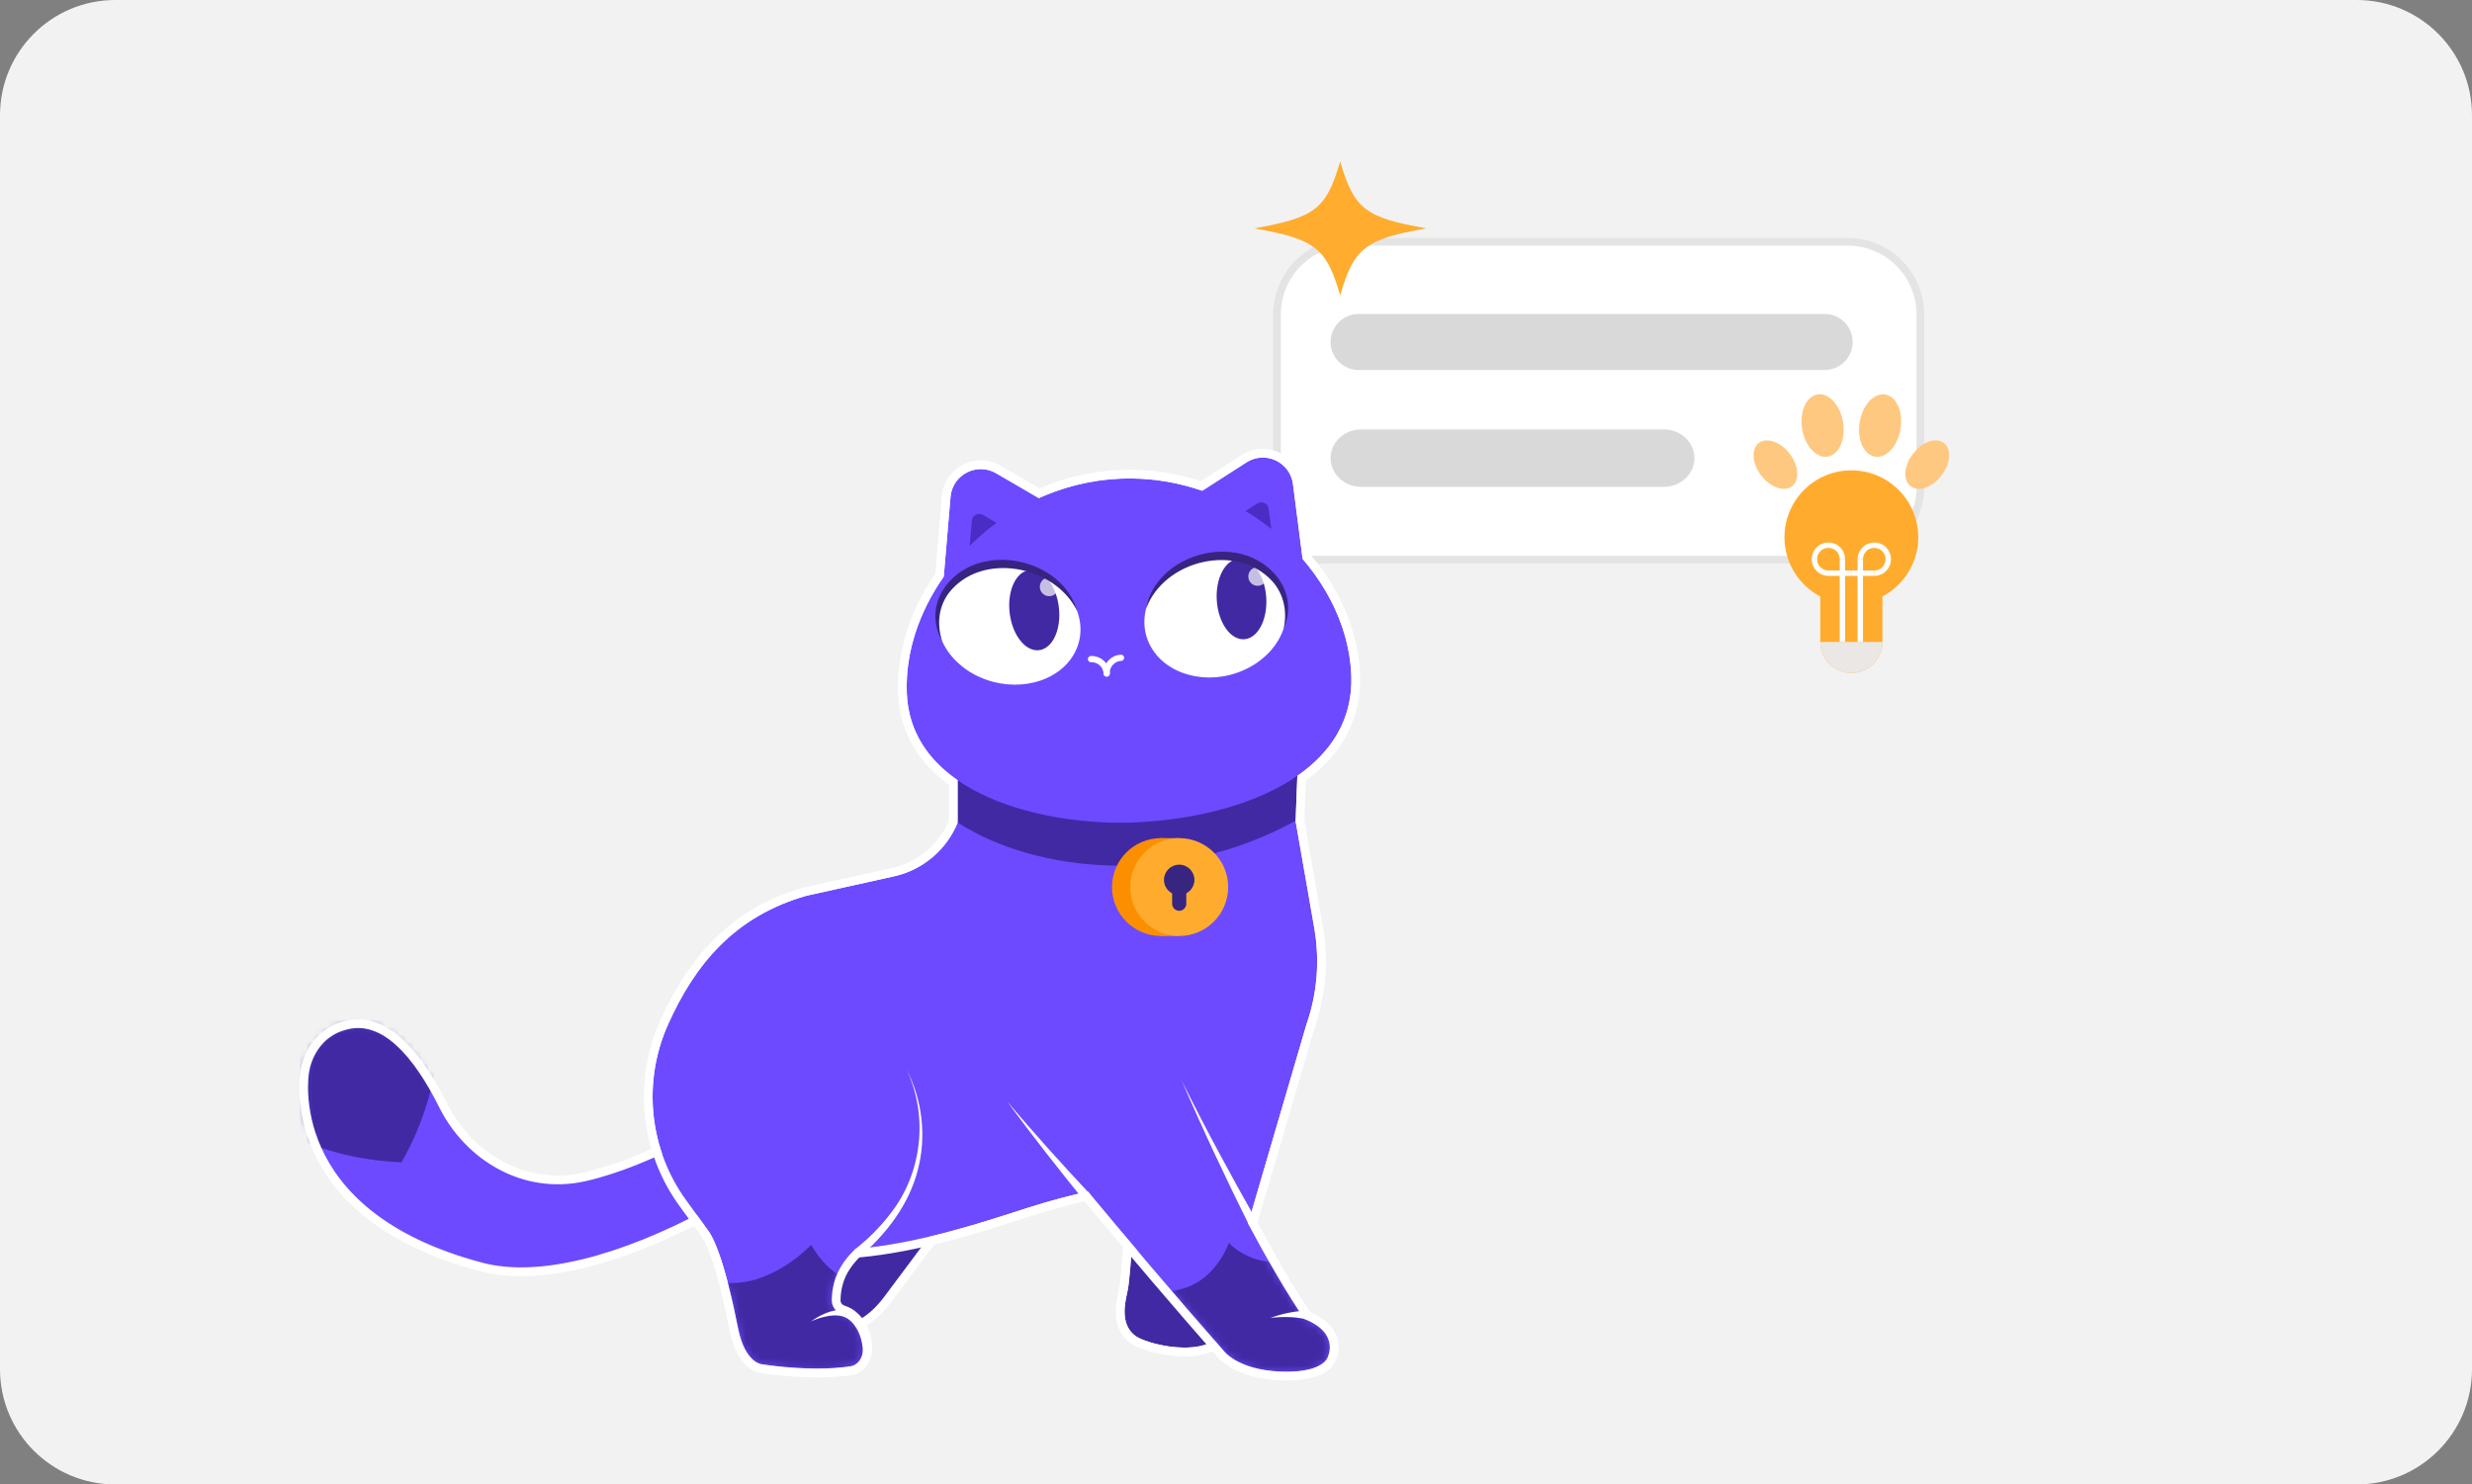 <svg width="343" height="206" viewBox="0 0 343 206" fill="none" xmlns="http://www.w3.org/2000/svg">
    <rect x="0" y="0" width="343" height="206" fill="#808080" stroke="none"/>
    <path
        d="M0 16C0 7.163 7.163 0 16 0H327C335.837 0 343 7.163 343 16V190C343 198.837 335.837 206 327 206H16C7.163 206 0 198.837 0 190V16Z"
        fill="#F2F2F2"
    />
    <path
        d="M187.285 33.552H256.362C261.938 33.552 266.458 38.072 266.458 43.647V67.558C266.458 73.134 261.938 77.654 256.362 77.654H177.189V43.647C177.19 38.072 181.71 33.552 187.285 33.552Z"
        fill="white"
        stroke="#E4E4E4"
        stroke-width="1.063"
    />
    <path
        d="M230.869 59.588C233.21 59.588 235.107 61.373 235.107 63.574C235.107 65.775 233.21 67.559 230.869 67.559H188.866C186.526 67.559 184.628 65.775 184.628 63.574C184.628 61.373 186.526 59.588 188.866 59.588H230.869ZM253.179 43.571C255.326 43.571 257.066 45.311 257.066 47.459C257.066 49.606 255.326 51.346 253.179 51.346H188.516C186.368 51.346 184.628 49.606 184.628 47.459C184.628 45.311 186.368 43.571 188.516 43.571H253.179Z"
        fill="#D9D9D9"
    />
    <path
        d="M197.912 31.692C189.424 33.18 187.869 34.389 185.957 40.991C184.044 34.389 182.49 33.18 174.001 31.692C182.49 30.205 184.044 28.995 185.957 22.393C187.869 28.995 189.424 30.205 197.912 31.692Z"
        fill="#FFAC2F"
    />
    <path
        d="M256.882 83.833C262.007 83.833 266.162 79.678 266.162 74.552C266.162 69.427 262.007 65.272 256.882 65.272C251.757 65.272 247.602 69.427 247.602 74.552C247.602 79.678 251.757 83.833 256.882 83.833Z"
        fill="#FFAC2E"
    />
    <path
        d="M248.659 67.475C249.749 66.636 249.598 64.613 248.322 62.957C247.047 61.301 245.13 60.638 244.04 61.477C242.951 62.316 243.101 64.339 244.377 65.995C245.653 67.652 247.57 68.314 248.659 67.475Z"
        fill="#FFC880"
    />
    <path
        d="M269.389 65.998C270.664 64.342 270.815 62.319 269.726 61.48C268.636 60.641 266.719 61.303 265.443 62.96C264.168 64.616 264.017 66.639 265.107 67.478C266.196 68.317 268.113 67.654 269.389 65.998Z"
        fill="#FFC880"
    />
    <path
        d="M253.598 63.367C255.165 63.11 256.119 60.971 255.728 58.588C255.338 56.206 253.752 54.483 252.185 54.739C250.619 54.996 249.665 57.135 250.055 59.517C250.445 61.9 252.032 63.623 253.598 63.367Z"
        fill="#FFC880"
    />
    <path
        d="M263.709 59.52C264.099 57.137 263.145 54.998 261.579 54.742C260.012 54.485 258.426 56.208 258.036 58.591C257.645 60.973 258.599 63.113 260.166 63.369C261.732 63.626 263.319 61.903 263.709 59.52Z"
        fill="#FFC880"
    />
    <path
        d="M256.882 93.393C254.5 93.393 252.57 91.463 252.57 89.082V74.556C252.57 72.175 254.5 70.245 256.882 70.245C259.264 70.245 261.194 72.175 261.194 74.556V89.082C261.194 91.463 259.264 93.393 256.882 93.393Z"
        fill="#FFAC2E"
    />
    <path
        d="M253.698 79.544C252.623 79.544 251.753 78.674 251.753 77.599C251.753 76.524 252.623 75.654 253.698 75.654C254.773 75.654 255.643 76.524 255.643 77.599"
        stroke="white"
        stroke-width="0.747"
        stroke-miterlimit="10"
    />
    <path d="M255.643 77.598V89.104" stroke="white" stroke-width="0.747" stroke-miterlimit="10" />
    <path d="M253.698 79.544H256.883" stroke="white" stroke-width="0.747" stroke-miterlimit="10" />
    <path
        d="M260.066 79.544C261.141 79.544 262.011 78.674 262.011 77.599C262.011 76.524 261.141 75.654 260.066 75.654C258.991 75.654 258.121 76.524 258.121 77.599"
        stroke="white"
        stroke-width="0.747"
        stroke-miterlimit="10"
    />
    <path d="M258.121 77.598V89.104" stroke="white" stroke-width="0.747" stroke-miterlimit="10" />
    <path d="M260.066 79.544H256.882" stroke="white" stroke-width="0.747" stroke-miterlimit="10" />
    <path
        d="M256.882 93.393C259.263 93.393 261.193 91.463 261.193 89.082H252.566C252.566 91.463 254.496 93.393 256.878 93.393H256.882Z"
        fill="#EAE7E4"
    />
    <path
        d="M124.139 154.037C124.139 154.037 110.801 161.712 98.382 168.367C86.274 174.853 74.809 177.932 66.812 175.824C38.824 168.451 42.268 148.825 42.268 148.825C42.268 148.825 42.795 143.512 48.126 142.243C53.456 140.97 57.978 146.349 61.492 153.399C65.005 160.446 72.69 165.212 81.093 163.325C90.502 161.213 101.25 154.426 101.25 154.426L121.368 146.994L124.139 154.041V154.037Z"
        fill="#6D4AFF"
    />
    <mask
        id="mask0_13298_86063"
        style="mask-type: luminance"
        maskUnits="userSpaceOnUse"
        x="42"
        y="142"
        width="83"
        height="35"
    >
        <path
            d="M124.139 154.037C124.139 154.037 110.801 161.712 98.382 168.367C86.274 174.853 74.809 177.932 66.812 175.824C38.824 168.451 42.268 148.825 42.268 148.825C42.268 148.825 42.795 143.512 48.126 142.243C53.456 140.97 57.978 146.349 61.492 153.399C65.005 160.446 72.69 165.212 81.093 163.325C90.502 161.213 101.25 154.426 101.25 154.426L121.368 146.994L124.139 154.041V154.037Z"
            fill="white"
        />
    </mask>
    <g mask="url(#mask0_13298_86063)">
        <path
            d="M54.385 118.341C43.253 124.535 33.077 120.602 33.077 120.602C33.077 120.602 31.055 131.322 19.923 137.516C19.923 137.516 30.14 160.245 55.717 161.293C68.313 139.007 54.385 118.341 54.385 118.341Z"
            fill="#4129A3"
        />
    </g>
    <path
        d="M124.139 154.037C124.139 154.037 110.801 161.712 98.382 168.367C86.274 174.853 74.809 177.932 66.812 175.824C38.824 168.451 42.268 148.825 42.268 148.825C42.268 148.825 42.795 143.512 48.126 142.243C53.456 140.97 57.978 146.349 61.492 153.399C65.005 160.446 72.69 165.212 81.093 163.325C90.502 161.213 101.25 154.426 101.25 154.426L121.368 146.994L124.139 154.041V154.037Z"
        stroke="white"
        stroke-width="1.214"
        stroke-miterlimit="10"
    />
    <path
        d="M121.062 164.31C121.062 164.31 114.077 174.898 113.675 177.919C113.38 180.121 113.606 181.411 114.275 182.715C114.844 183.825 115.763 184.695 116.997 184.525C118.607 184.303 120.895 183.37 123.174 180.325L129.85 171.385L122.154 161.875"
        fill="#4129A3"
    />
    <path
        d="M121.062 164.31C121.062 164.31 114.077 174.898 113.675 177.919C113.38 180.121 113.606 181.411 114.275 182.715C114.844 183.825 115.763 184.695 116.997 184.525C118.607 184.303 120.895 183.37 123.174 180.325L129.85 171.385L122.154 161.875"
        stroke="white"
        stroke-width="1.214"
        stroke-miterlimit="10"
        stroke-linecap="round"
    />
    <path
        d="M116.211 176.791C116.211 176.791 115.413 177.766 115.406 180.464C115.406 181.359 116.016 182.104 116.873 182.361C117.73 182.618 118.662 183.415 119.228 184.556C120.303 186.731 119.821 189.332 117.997 189.609C112.482 190.449 105.671 189.318 105.671 189.318C105.671 189.318 103.403 189.131 102.439 184.477C101.721 180.998 100.042 172.515 97.75 170.067"
        fill="#6D4AFF"
    />
    <path
        d="M101.104 174.676L95.236 166.606C90.076 159.51 89.105 150.195 92.687 142.184C96.405 133.881 101.874 127.181 111.869 124.313L124.042 121.614C128.083 120.72 131.415 117.872 132.934 114.023L138.164 100.764L163.131 110.603L154.832 164.56C154.832 164.56 149.109 165.52 142.614 167.608C136.819 169.47 127.84 172.55 118.868 173.306C118.868 173.306 117.363 174.381 116.215 176.795"
        fill="#6D4AFF"
    />
    <mask
        id="mask1_13298_86063"
        style="mask-type: luminance"
        maskUnits="userSpaceOnUse"
        x="97"
        y="160"
        width="30"
        height="30"
    >
        <path
            d="M97.751 170.067C100.043 172.515 101.722 181.002 102.44 184.477C103.404 189.131 105.672 189.318 105.672 189.318C105.672 189.318 112.483 190.449 117.998 189.609C119.825 189.332 120.307 186.731 119.229 184.556C118.663 183.412 117.751 182.625 116.874 182.361C115.996 182.098 115.4 181.359 115.407 180.464C115.445 176.261 118.348 173.726 118.348 173.726C118.348 173.726 124.587 173.726 126.477 163.471C128.367 153.215 97.751 170.067 97.751 170.067Z"
            fill="white"
        />
    </mask>
    <g mask="url(#mask1_13298_86063)">
        <path
            d="M112.546 172.748C112.546 172.748 106.702 179.073 99.815 177.905L98.674 187.972L112.595 195.557L127.691 192.675L118.168 177.426C118.168 177.426 115.445 177.641 112.546 172.748Z"
            fill="#4129A3"
        />
    </g>
    <path
        d="M117.935 183.225C116.673 182.132 114.724 182.559 113.26 183.072L112.546 183.36L113.194 182.933C114.741 181.993 116.784 181.272 118.518 182.174C118.594 182.219 118.653 182.247 118.761 182.333L117.932 183.221L117.935 183.225Z"
        fill="white"
    />
    <path
        d="M125.756 148.357C127.993 152.629 128.582 157.755 127.334 162.43C126.096 167.181 122.988 171.249 119.298 174.398L118.528 173.459C120.38 172.006 122.073 170.351 123.498 168.482C127.958 162.871 128.863 154.825 125.756 148.357Z"
        fill="white"
    />
    <path
        d="M179.343 111.508L182.364 128.818C183.144 133.291 182.766 137.894 181.268 142.18L171.447 175.695L154.394 161.057L151.151 113.416L179.347 111.505L179.343 111.508Z"
        fill="#6D4AFF"
    />
    <path
        d="M179.763 110.288L179.365 109.833L178.026 107.156C163.661 114.331 146.629 113.666 132.868 105.391V114.137C143.959 121.282 163.238 123.019 179.76 113.898V110.284L179.763 110.288Z"
        fill="#4129A3"
    />
    <path d="M180.113 105.155L173.467 104.894L173.123 113.644L179.77 113.905L180.113 105.155Z" fill="#4129A3" />
    <path
        d="M145.942 70.173L138.215 65.674C135.537 64.114 132.149 65.876 131.886 68.966L130.679 83.209L145.938 70.176L145.942 70.173Z"
        fill="#6D4AFF"
    />
    <path
        d="M136.392 71.456L140.141 73.644L134.366 77.9L134.845 72.26C134.907 71.504 135.736 71.074 136.392 71.456Z"
        fill="#4A2DC5"
    />
    <path
        d="M165.419 69L172.941 64.169C175.549 62.494 179.01 64.11 179.405 67.183L181.226 81.361L165.415 69H165.419Z"
        fill="#6D4AFF"
    />
    <path
        d="M174.454 69.867L170.802 72.215L176.756 76.217L176.035 70.603C175.938 69.85 175.092 69.458 174.457 69.867H174.454Z"
        fill="#4A2DC5"
    />
    <path
        d="M187.494 93.575C188.107 107.742 171.516 113.52 157.491 114.127C145.166 114.661 126.438 110.413 125.824 96.246C125.21 82.078 138.396 67.162 155.424 66.424C172.452 65.685 186.876 79.408 187.49 93.575H187.494Z"
        fill="#6D4AFF"
    />
    <path
        d="M177.692 81.569C179.853 85.668 177.553 90.787 172.559 93.003C167.562 95.219 161.763 93.689 159.599 89.59C157.439 85.491 159.738 80.372 164.732 78.156C169.729 75.94 175.528 77.469 177.692 81.569Z"
        fill="white"
    />
    <path
        d="M172.645 88.711C174.539 88.582 175.904 85.976 175.694 82.89C175.484 79.804 173.779 77.406 171.885 77.535C169.991 77.664 168.626 80.27 168.836 83.356C169.046 86.442 170.751 88.84 172.645 88.711Z"
        fill="#4129A3"
    />
    <path
        opacity="0.7"
        d="M174.502 81.295C175.218 81.295 175.799 80.714 175.799 79.998C175.799 79.281 175.218 78.701 174.502 78.701C173.786 78.701 173.205 79.281 173.205 79.998C173.205 80.714 173.786 81.295 174.502 81.295Z"
        fill="white"
    />
    <path
        d="M159.038 84.419C159.94 79.269 165.582 76.141 170.545 76.602C175.896 76.97 180.457 81.902 178.099 87.26C178.657 84.919 178.133 82.429 176.528 80.65C171.61 75.288 161.566 77.712 159.042 84.419H159.038Z"
        fill="#372480"
    />
    <path
        d="M130.575 83.306C128.834 87.551 131.636 92.479 136.838 94.321C142.037 96.159 147.666 94.213 149.407 89.968C151.148 85.723 148.346 80.795 143.143 78.954C137.945 77.116 132.316 79.061 130.575 83.306Z"
        fill="white"
    />
    <path
        d="M144.178 90.226C146.063 90 147.291 87.326 146.921 84.255C146.552 81.184 144.725 78.878 142.84 79.105C140.955 79.331 139.727 82.005 140.097 85.076C140.466 88.147 142.293 90.453 144.178 90.226Z"
        fill="#4129A3"
    />
    <path
        opacity="0.7"
        d="M145.575 82.734C146.292 82.734 146.872 82.153 146.872 81.437C146.872 80.721 146.292 80.14 145.575 80.14C144.859 80.14 144.278 80.721 144.278 81.437C144.278 82.153 144.859 82.734 145.575 82.734Z"
        fill="white"
    />
    <path
        d="M149.448 84.773C146.331 78.413 136.155 76.509 131.661 82.276C130.215 84.194 129.961 86.729 130.745 89.004C127.849 83.826 131.921 78.548 137.328 77.816C142.256 77.039 148.047 79.765 149.448 84.773Z"
        fill="#372480"
    />
    <path
        d="M157.026 173.41C157.026 173.41 156.721 177.804 156.478 179.018C156.235 180.232 155.171 183.741 157.609 185.43C159.208 186.54 166.362 188.319 169.126 185.486C171.89 182.652 166.21 175.328 166.21 175.328L157.023 173.41H157.026Z"
        fill="#4129A3"
    />
    <path
        d="M157.026 173.41L166.213 175.328C166.213 175.328 171.897 182.652 169.13 185.486C168.03 186.613 166.237 187.008 164.375 187.008C161.552 187.008 158.573 186.096 157.612 185.427C155.174 183.738 156.239 180.225 156.482 179.014C156.724 177.804 157.03 173.407 157.03 173.407M155.913 171.94L155.816 173.327C155.733 174.527 155.476 177.849 155.289 178.782C155.268 178.886 155.24 179.007 155.209 179.146C154.859 180.728 154.033 184.432 156.919 186.433C158.171 187.3 161.465 188.229 164.375 188.229C166.882 188.229 168.773 187.594 169.997 186.342C173.406 182.854 167.819 175.428 167.17 174.593L166.896 174.239L166.459 174.149L157.272 172.231L155.909 171.947L155.913 171.94Z"
        fill="white"
    />
    <path
        d="M142.353 154.922C142.353 154.922 155.347 170.996 169.615 187.255C169.615 187.255 171.446 190.095 177.692 190.341C183.515 190.57 184.191 188.42 184.191 188.42C184.191 188.42 186.016 185.025 181.022 183.055C181.022 183.055 175.06 175.033 164.531 152.213"
        fill="#6D4AFF"
    />
    <mask
        id="mask2_13298_86063"
        style="mask-type: luminance"
        maskUnits="userSpaceOnUse"
        x="142"
        y="152"
        width="43"
        height="39"
    >
        <path
            d="M142.353 154.922C142.353 154.922 157.026 173.414 169.615 187.255C169.615 187.255 171.446 190.095 177.692 190.341C183.515 190.57 184.191 188.42 184.191 188.42C184.191 188.42 186.016 185.025 181.022 183.055C181.022 183.055 175.06 175.033 164.531 152.213"
            fill="white"
        />
    </mask>
    <g mask="url(#mask2_13298_86063)">
        <path
            d="M170.506 172.467C170.506 172.467 168.218 179.431 161.236 179.174L165.041 186.228L175.795 194.995L190.385 190.157L178.958 175.113C178.958 175.113 173.954 175.994 170.51 172.467H170.506Z"
            fill="#4129A3"
        />
    </g>
    <path
        d="M173.372 170.136C170.074 163.495 166.911 156.788 163.98 149.987C167.275 156.618 170.799 163.134 174.444 169.567L173.372 170.14V170.136Z"
        fill="white"
    />
    <path
        d="M139.745 152.851C143.505 157.29 147.403 161.612 151.374 165.857L150.461 166.654C146.785 162.132 143.192 157.544 139.745 152.851Z"
        fill="white"
    />
    <path
        d="M181.338 183.114C179.708 182.684 177.95 182.725 176.271 182.864C177.107 182.583 177.957 182.344 178.824 182.174C179.736 182.004 180.62 181.869 181.567 181.921L181.338 183.114Z"
        fill="white"
    />
    <path
        d="M151.384 91.466C152.532 91.418 153.503 92.309 153.555 93.457"
        stroke="white"
        stroke-width="0.867"
        stroke-miterlimit="10"
        stroke-linecap="round"
    />
    <path
        d="M155.544 91.286C154.396 91.335 153.505 92.309 153.554 93.457"
        stroke="white"
        stroke-width="0.867"
        stroke-miterlimit="10"
        stroke-linecap="round"
    />
    <path
        d="M118.348 182.781C118.348 182.781 120.352 184.345 120.335 187.792"
        stroke="white"
        stroke-width="1.214"
        stroke-miterlimit="10"
        stroke-linecap="round"
    />
    <path
        d="M175.214 63.496C177.229 63.496 179.122 64.957 179.41 67.183L180.745 77.567C184.754 82.217 187.251 87.86 187.498 93.579C187.768 99.807 184.713 104.413 180.013 107.669L179.767 113.912L182.368 128.821C183.149 133.295 182.771 137.897 181.272 142.184L173.188 169.772C178.269 179.337 181.03 183.051 181.03 183.051C186.024 185.025 184.199 188.416 184.199 188.416C184.199 188.416 183.589 190.355 178.54 190.355C178.272 190.355 177.992 190.348 177.697 190.338C171.451 190.091 169.62 187.251 169.62 187.251C162.625 179.281 155.938 171.357 150.937 165.347C148.718 165.85 145.756 166.595 142.614 167.605C136.819 169.467 127.68 172.56 118.708 173.313C118.708 173.313 117.252 174.541 116.27 176.528C115.937 177.235 115.414 178.63 115.41 180.461C115.41 181.355 116.021 182.101 116.877 182.358C117.758 182.625 118.667 183.412 119.232 184.553C120.307 186.727 119.825 189.328 118.001 189.606C116.506 189.835 114.918 189.918 113.395 189.918C109.296 189.918 105.675 189.318 105.675 189.318C105.675 189.318 103.407 189.131 102.443 184.477C101.802 181.369 100.39 174.263 98.462 171.038L97.754 170.063L95.237 166.602C90.076 159.507 89.105 150.191 92.688 142.18C96.405 133.878 101.874 127.177 111.869 124.309L124.042 121.611C128.037 120.723 131.339 117.931 132.879 114.144C132.879 114.144 132.875 114.144 132.872 114.141V108.273C128.839 105.478 126.057 101.559 125.828 96.246C125.586 90.645 127.5 84.933 130.954 80.018L131.89 68.962C132.085 66.659 134.02 65.095 136.101 65.095C136.812 65.095 137.537 65.276 138.216 65.674L144.14 69.125C147.601 67.568 151.405 66.6 155.428 66.427C155.869 66.41 156.306 66.399 156.743 66.399C160.259 66.399 163.651 67.01 166.814 68.106L172.942 64.173C173.66 63.712 174.444 63.5 175.21 63.5M175.214 62.283C174.184 62.283 173.171 62.581 172.29 63.15L166.651 66.77C163.426 65.72 160.096 65.186 156.743 65.186C156.288 65.186 155.831 65.196 155.376 65.217C151.541 65.383 147.788 66.24 144.219 67.769L138.83 64.631C137.994 64.145 137.051 63.888 136.104 63.888C133.253 63.888 130.923 66.028 130.684 68.869L129.775 79.602C126.206 84.79 124.375 90.71 124.618 96.308C124.84 101.403 127.209 105.641 131.662 108.907V113.929C130.229 117.234 127.302 119.658 123.782 120.439L111.609 123.137L111.575 123.144L111.54 123.154C102.415 125.769 96.076 131.661 91.585 141.695C87.832 150.077 88.859 159.898 94.258 167.327L96.776 170.788L97.453 171.718C99.183 174.652 100.529 181.175 101.174 184.321L101.261 184.733C102.315 189.828 104.947 190.452 105.505 190.528C105.859 190.587 109.379 191.142 113.402 191.142C115.167 191.142 116.777 191.035 118.188 190.816C119.197 190.664 120.026 190.053 120.522 189.1C121.244 187.712 121.164 185.722 120.324 184.026C119.638 182.639 118.479 181.584 117.231 181.206C116.863 181.095 116.628 180.807 116.628 180.475C116.631 178.869 117.092 177.655 117.366 177.065C117.98 175.827 118.816 174.912 119.232 174.496C127.653 173.719 136.194 170.962 141.879 169.127L142.985 168.77C145.357 168.007 147.875 167.313 150.479 166.706C156.874 174.381 162.992 181.55 168.669 188.018C169.092 188.59 171.437 191.316 177.652 191.558C177.953 191.569 178.255 191.576 178.54 191.576C183.797 191.576 185.042 189.568 185.309 188.912C185.493 188.531 186.072 187.109 185.469 185.455C184.945 184.026 183.717 182.888 181.813 182.066C181.127 181.085 178.581 177.308 174.489 169.644L182.427 142.558C183.981 138.095 184.376 133.274 183.561 128.616L180.984 113.836L181.203 108.314C186.374 104.534 188.968 99.433 188.711 93.526C188.465 87.811 186.048 81.978 181.904 77.057L180.617 67.034C180.27 64.329 177.95 62.29 175.217 62.29L175.214 62.283Z"
        fill="white"
    />
    <path
        d="M161.087 129.889C164.838 129.889 167.878 126.849 167.878 123.099C167.878 119.348 164.838 116.308 161.087 116.308C157.337 116.308 154.297 119.348 154.297 123.099C154.297 126.849 157.337 129.889 161.087 129.889Z"
        fill="#FC8F00"
    />
    <path d="M163.62 116.308H161.019V129.886H163.62V116.308Z" fill="#FC8F00" />
    <path
        d="M163.62 129.889C167.37 129.889 170.41 126.849 170.41 123.099C170.41 119.348 167.37 116.308 163.62 116.308C159.869 116.308 156.829 119.348 156.829 123.099C156.829 126.849 159.869 129.889 163.62 129.889Z"
        fill="#FFAC2E"
    />
    <path
        d="M163.619 124.215C164.785 124.215 165.731 123.27 165.731 122.103C165.731 120.937 164.785 119.991 163.619 119.991C162.452 119.991 161.507 120.937 161.507 122.103C161.507 123.27 162.452 124.215 163.619 124.215Z"
        fill="#372580"
    />
    <path
        d="M163.62 125.408V122.103"
        stroke="#372580"
        stroke-width="1.963"
        stroke-miterlimit="10"
        stroke-linecap="round"
    />
</svg>
